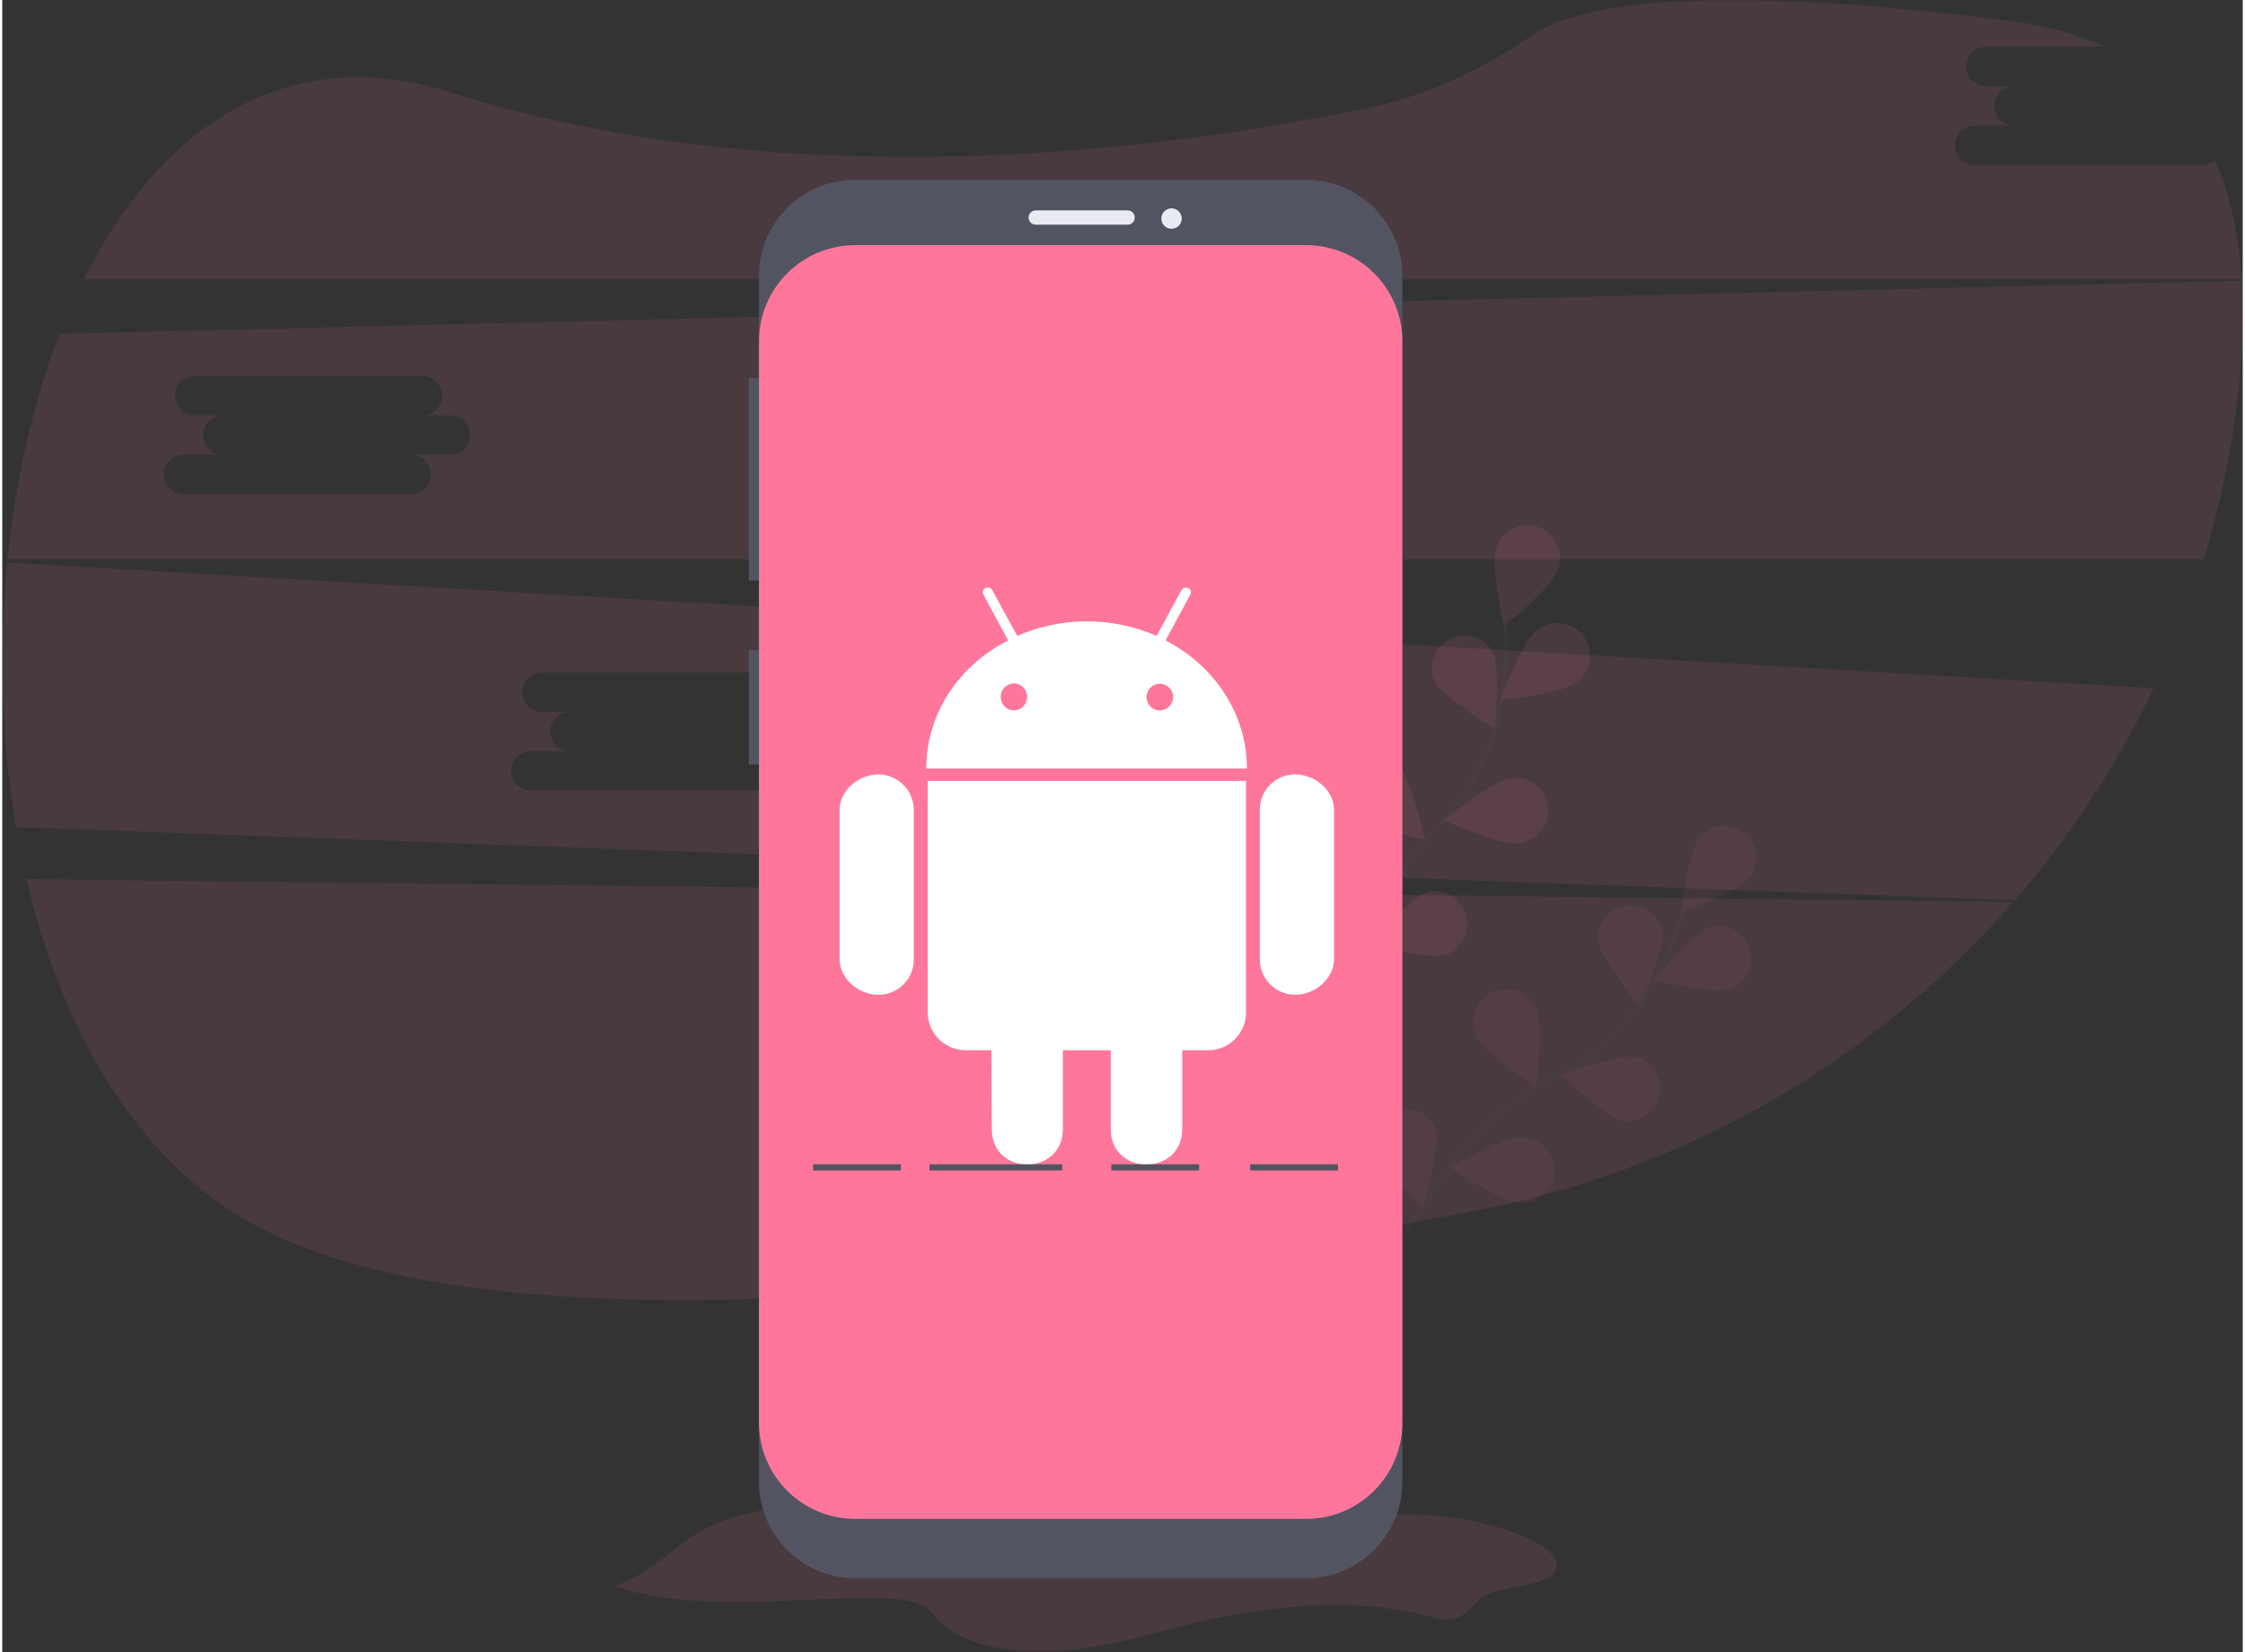 <svg xmlns="http://www.w3.org/2000/svg" xmlns:xlink="http://www.w3.org/1999/xlink" width="500px" height="368px" viewBox="0 0 499 368" version="1.1">
    <rect x="0" y="0" width="499" height="368" fill="#333333" stroke="none"/>
    <defs>
    <filter id="alpha" filterUnits="objectBoundingBox" x="0%" y="0%" width="100%" height="100%">
      <feColorMatrix type="matrix" in="SourceGraphic" values="0 0 0 0 1 0 0 0 0 1 0 0 0 0 1 0 0 0 1 0"/>
    </filter>
    <mask id="mask0">
      <g filter="url(#alpha)">
    <rect x="0" y="0" width="499" height="368" style="fill:rgb(0%,0%,0%);fill-opacity:0.102;stroke:none;"/>
      </g>
    </mask>
    <clipPath id="clip1">
      <rect x="0" y="0" width="499" height="368"/>
    </clipPath>
    <g id="surface5" clip-path="url(#clip1)">
    <path style=" stroke:none;fill-rule:nonzero;fill:rgb(99.608%,46.667%,60.784%);fill-opacity:1;" d="M 5.391 195.82 C 13.285 229.613 30.004 258.824 56.422 272.984 C 111.328 302.41 235.148 287.234 327.562 269.797 C 374.258 261.016 416.645 236.754 447.895 200.918 Z M 5.391 195.82 "/>
    </g>
    <mask id="mask1">
      <g filter="url(#alpha)">
    <rect x="0" y="0" width="499" height="368" style="fill:rgb(0%,0%,0%);fill-opacity:0.102;stroke:none;"/>
      </g>
    </mask>
    <clipPath id="clip2">
      <rect x="0" y="0" width="499" height="368"/>
    </clipPath>
    <g id="surface8" clip-path="url(#clip2)">
    <path style=" stroke:none;fill-rule:nonzero;fill:rgb(99.608%,46.667%,60.784%);fill-opacity:1;" d="M 489.992 36.758 L 439.289 36.758 C 436.867 36.758 434.906 34.793 434.906 32.371 C 434.906 29.945 436.867 27.984 439.289 27.984 L 448.055 27.984 C 445.633 27.984 443.672 26.02 443.672 23.594 C 443.672 21.172 445.633 19.207 448.055 19.207 L 441.793 19.207 C 439.375 19.207 437.41 17.242 437.41 14.816 C 437.41 12.395 439.375 10.43 441.793 10.43 L 468.258 10.43 C 462.387 7.695 455.523 5.754 447.617 4.73 C 375.457 -4.551 349.691 1.59 340.602 7.922 C 329.391 15.707 316.883 21.438 303.512 24.199 C 258.988 33.395 175.723 44.461 100.254 20.656 C 62.746 8.812 34.867 28.816 18.16 62.227 L 498.797 62.227 C 498.168 52.516 496.289 43.555 492.84 35.703 C 492.051 36.387 491.039 36.762 489.992 36.758 Z M 489.992 36.758 "/>
    </g>
    <mask id="mask2">
      <g filter="url(#alpha)">
    <rect x="0" y="0" width="499" height="368" style="fill:rgb(0%,0%,0%);fill-opacity:0.102;stroke:none;"/>
      </g>
    </mask>
    <clipPath id="clip3">
      <rect x="0" y="0" width="499" height="368"/>
    </clipPath>
    <g id="surface11" clip-path="url(#clip3)">
    <path style=" stroke:none;fill-rule:nonzero;fill:rgb(99.608%,46.667%,60.784%);fill-opacity:1;" d="M 1.086 125.293 C -0.859 144.945 -0.199 164.77 3.051 184.25 L 448.23 200.551 C 460.625 186.277 471.027 170.391 479.164 153.32 Z M 177.16 167.352 L 168.395 167.352 C 170.816 167.352 172.777 169.316 172.777 171.742 C 172.777 174.164 170.816 176.129 168.395 176.129 L 117.691 176.129 C 115.27 176.129 113.309 174.164 113.309 171.742 C 113.309 169.316 115.27 167.352 117.691 167.352 L 126.457 167.352 C 124.035 167.352 122.074 165.391 122.074 162.965 C 122.074 160.543 124.035 158.578 126.457 158.578 L 120.195 158.578 C 117.777 158.578 115.812 156.613 115.812 154.188 C 115.812 151.766 117.777 149.801 120.195 149.801 L 170.902 149.801 C 173.324 149.801 175.285 151.766 175.285 154.188 C 175.285 156.613 173.324 158.578 170.902 158.578 L 177.16 158.578 C 179.582 158.578 181.543 160.543 181.543 162.965 C 181.543 165.391 179.582 167.352 177.16 167.352 Z M 177.16 167.352 "/>
    </g>
    <mask id="mask3">
      <g filter="url(#alpha)">
    <rect x="0" y="0" width="499" height="368" style="fill:rgb(0%,0%,0%);fill-opacity:0.102;stroke:none;"/>
      </g>
    </mask>
    <clipPath id="clip4">
      <rect x="0" y="0" width="499" height="368"/>
    </clipPath>
    <g id="surface14" clip-path="url(#clip4)">
    <path style=" stroke:none;fill-rule:nonzero;fill:rgb(99.608%,46.667%,60.784%);fill-opacity:1;" d="M 498.816 62.527 L 12.785 74.371 C 6.879 89.582 2.98 106.785 1.16 124.617 L 490.305 124.617 C 493.496 114.145 495.859 103.434 497.367 92.586 C 498.824 82.102 499.406 71.969 498.816 62.527 Z M 99.832 101.312 L 91.066 101.312 C 93.488 101.312 95.449 103.277 95.449 105.703 C 95.449 108.125 93.488 110.09 91.066 110.09 L 40.359 110.09 C 37.941 110.09 35.977 108.125 35.977 105.703 C 35.977 103.277 37.941 101.312 40.359 101.312 L 49.125 101.312 C 46.707 101.312 44.742 99.348 44.742 96.926 C 44.742 94.504 46.707 92.539 49.125 92.539 L 42.867 92.539 C 40.445 92.539 38.484 90.574 38.484 88.148 C 38.484 85.727 40.445 83.762 42.867 83.762 L 93.574 83.762 C 95.992 83.762 97.957 85.727 97.957 88.148 C 97.957 90.574 95.992 92.539 93.574 92.539 L 99.832 92.539 C 102.254 92.539 104.215 94.504 104.215 96.926 C 104.215 99.348 102.254 101.312 99.832 101.312 Z M 99.832 101.312 "/>
    </g>
    <mask id="mask4">
      <g filter="url(#alpha)">
    <rect x="0" y="0" width="499" height="368" style="fill:rgb(0%,0%,0%);fill-opacity:0.102;stroke:none;"/>
      </g>
    </mask>
    <mask id="mask5">
      <g filter="url(#alpha)">
    <rect x="0" y="0" width="499" height="368" style="fill:rgb(0%,0%,0%);fill-opacity:0.251;stroke:none;"/>
      </g>
    </mask>
    <clipPath id="clip6">
      <rect x="0" y="0" width="499" height="368"/>
    </clipPath>
    <g id="surface18" clip-path="url(#clip6)">
    <path style=" stroke:none;fill-rule:nonzero;fill:rgb(0%,0%,0%);fill-opacity:1;" d="M 389.395 195.387 C 386.895 198.527 373.973 203.129 373.973 203.129 C 373.973 203.129 375.527 189.465 378.027 186.344 C 380.598 183.48 384.953 183.117 387.965 185.516 C 390.977 187.914 391.605 192.246 389.398 195.398 Z M 389.395 195.387 "/>
    </g>
    <mask id="mask6">
      <g filter="url(#alpha)">
    <rect x="0" y="0" width="499" height="368" style="fill:rgb(0%,0%,0%);fill-opacity:0.251;stroke:none;"/>
      </g>
    </mask>
    <clipPath id="clip7">
      <rect x="0" y="0" width="499" height="368"/>
    </clipPath>
    <g id="surface21" clip-path="url(#clip7)">
    <path style=" stroke:none;fill-rule:nonzero;fill:rgb(0%,0%,0%);fill-opacity:1;" d="M 384.957 220.281 C 381.156 221.562 367.816 218.379 367.816 218.379 C 367.816 218.379 376.527 207.773 380.332 206.496 C 384.039 205.508 387.875 207.574 389.098 211.219 C 390.32 214.859 388.508 218.824 384.957 220.281 Z M 384.957 220.281 "/>
    </g>
    <mask id="mask7">
      <g filter="url(#alpha)">
    <rect x="0" y="0" width="499" height="368" style="fill:rgb(0%,0%,0%);fill-opacity:0.251;stroke:none;"/>
      </g>
    </mask>
    <clipPath id="clip8">
      <rect x="0" y="0" width="499" height="368"/>
    </clipPath>
    <g id="surface24" clip-path="url(#clip8)">
    <path style=" stroke:none;fill-rule:nonzero;fill:rgb(0%,0%,0%);fill-opacity:1;" d="M 360.914 249.703 C 356.988 248.887 347.074 239.395 347.074 239.395 C 347.074 239.395 359.941 234.645 363.871 235.461 C 367.559 236.492 369.82 240.207 369.043 243.965 C 368.262 247.719 364.707 250.227 360.914 249.699 Z M 360.914 249.703 "/>
    </g>
    <mask id="mask8">
      <g filter="url(#alpha)">
    <rect x="0" y="0" width="499" height="368" style="fill:rgb(0%,0%,0%);fill-opacity:0.251;stroke:none;"/>
      </g>
    </mask>
    <clipPath id="clip9">
      <rect x="0" y="0" width="499" height="368"/>
    </clipPath>
    <g id="surface27" clip-path="url(#clip9)">
    <path style=" stroke:none;fill-rule:nonzero;fill:rgb(0%,0%,0%);fill-opacity:1;" d="M 337.715 267.867 C 333.707 267.723 322.336 260.051 322.336 260.051 C 322.336 260.051 334.215 253.203 338.223 253.332 C 340.938 253.246 343.473 254.684 344.801 257.055 C 346.129 259.426 346.027 262.34 344.535 264.613 C 343.047 266.887 340.414 268.141 337.715 267.867 Z M 337.715 267.867 "/>
    </g>
    <mask id="mask9">
      <g filter="url(#alpha)">
    <rect x="0" y="0" width="499" height="368" style="fill:rgb(0%,0%,0%);fill-opacity:0.251;stroke:none;"/>
      </g>
    </mask>
    <clipPath id="clip10">
      <rect x="0" y="0" width="499" height="368"/>
    </clipPath>
    <g id="surface30" clip-path="url(#clip10)">
    <path style=" stroke:none;fill-rule:nonzero;fill:rgb(0%,0%,0%);fill-opacity:1;" d="M 355.398 209.48 C 355.914 213.469 364.598 224.09 364.598 224.09 C 364.598 224.09 370.316 211.609 369.805 207.625 C 369.07 203.855 365.539 201.309 361.734 201.797 C 357.93 202.289 355.16 205.648 355.398 209.48 Z M 355.398 209.48 "/>
    </g>
    <mask id="mask10">
      <g filter="url(#alpha)">
    <rect x="0" y="0" width="499" height="368" style="fill:rgb(0%,0%,0%);fill-opacity:0.251;stroke:none;"/>
      </g>
    </mask>
    <clipPath id="clip11">
      <rect x="0" y="0" width="499" height="368"/>
    </clipPath>
    <g id="surface33" clip-path="url(#clip11)">
    <path style=" stroke:none;fill-rule:nonzero;fill:rgb(0%,0%,0%);fill-opacity:1;" d="M 328.535 231.066 C 330.215 234.711 341.676 242.246 341.676 242.246 C 341.676 242.246 343.406 228.625 341.727 224.98 C 340.75 222.445 338.449 220.664 335.754 220.359 C 333.062 220.051 330.418 221.273 328.902 223.523 C 327.383 225.773 327.242 228.684 328.535 231.07 Z M 328.535 231.066 "/>
    </g>
    <mask id="mask11">
      <g filter="url(#alpha)">
    <rect x="0" y="0" width="499" height="368" style="fill:rgb(0%,0%,0%);fill-opacity:0.251;stroke:none;"/>
      </g>
    </mask>
    <clipPath id="clip12">
      <rect x="0" y="0" width="499" height="368"/>
    </clipPath>
    <g id="surface36" clip-path="url(#clip12)">
    <path style=" stroke:none;fill-rule:nonzero;fill:rgb(0%,0%,0%);fill-opacity:1;" d="M 305.301 255.633 C 306.336 259.512 316.367 268.875 316.367 268.875 C 316.367 268.875 320.371 255.746 319.328 251.867 C 318.094 248.234 314.254 246.184 310.555 247.176 C 306.852 248.172 304.555 251.867 305.301 255.633 Z M 305.301 255.633 "/>
    </g>
    <clipPath id="clip5">
      <rect x="0" y="0" width="499" height="368"/>
    </clipPath>
    <g id="surface38" clip-path="url(#clip5)">
    <path style="fill:none;stroke-width:2;stroke-linecap:butt;stroke-linejoin:miter;stroke:rgb(32.549%,32.941%,38.039%);stroke-opacity:1;stroke-miterlimit:10;" d="M 729.003 669.332 C 729.003 669.332 757.204 599.826 809.863 574.053 C 832.027 563.392 850.138 545.827 861.473 523.999 C 866.763 513.587 871.091 502.703 874.398 491.502 " transform="matrix(0.455,0,0,0.455,-23.403,-20.973)"/>
    <path style=" stroke:none;fill-rule:nonzero;fill:rgb(99.608%,46.667%,60.784%);fill-opacity:1;" d="M 389.395 195.387 C 386.895 198.527 373.973 203.129 373.973 203.129 C 373.973 203.129 375.527 189.465 378.027 186.344 C 380.598 183.48 384.953 183.117 387.965 185.516 C 390.977 187.914 391.605 192.246 389.398 195.398 Z M 389.395 195.387 "/>
    <path style=" stroke:none;fill-rule:nonzero;fill:rgb(99.608%,46.667%,60.784%);fill-opacity:1;" d="M 384.957 220.281 C 381.156 221.562 367.816 218.379 367.816 218.379 C 367.816 218.379 376.527 207.773 380.332 206.496 C 384.039 205.508 387.875 207.574 389.098 211.219 C 390.32 214.859 388.508 218.824 384.957 220.281 Z M 384.957 220.281 "/>
    <path style=" stroke:none;fill-rule:nonzero;fill:rgb(99.608%,46.667%,60.784%);fill-opacity:1;" d="M 360.914 249.703 C 356.988 248.887 347.074 239.395 347.074 239.395 C 347.074 239.395 359.941 234.645 363.871 235.461 C 367.559 236.492 369.82 240.207 369.043 243.965 C 368.262 247.719 364.707 250.227 360.914 249.699 Z M 360.914 249.703 "/>
    <path style=" stroke:none;fill-rule:nonzero;fill:rgb(99.608%,46.667%,60.784%);fill-opacity:1;" d="M 337.715 267.867 C 333.707 267.723 322.336 260.051 322.336 260.051 C 322.336 260.051 334.215 253.203 338.223 253.332 C 340.938 253.246 343.473 254.684 344.801 257.055 C 346.129 259.426 346.027 262.34 344.535 264.613 C 343.047 266.887 340.414 268.141 337.715 267.867 Z M 337.715 267.867 "/>
    <path style=" stroke:none;fill-rule:nonzero;fill:rgb(99.608%,46.667%,60.784%);fill-opacity:1;" d="M 355.398 209.48 C 355.914 213.469 364.598 224.09 364.598 224.09 C 364.598 224.09 370.316 211.609 369.805 207.625 C 369.07 203.855 365.539 201.309 361.734 201.797 C 357.93 202.289 355.16 205.648 355.398 209.48 Z M 355.398 209.48 "/>
    <path style=" stroke:none;fill-rule:nonzero;fill:rgb(99.608%,46.667%,60.784%);fill-opacity:1;" d="M 328.535 231.066 C 330.215 234.711 341.676 242.246 341.676 242.246 C 341.676 242.246 343.406 228.625 341.727 224.98 C 340.75 222.445 338.449 220.664 335.754 220.359 C 333.062 220.051 330.418 221.273 328.902 223.523 C 327.383 225.773 327.242 228.684 328.535 231.07 Z M 328.535 231.066 "/>
    <path style=" stroke:none;fill-rule:nonzero;fill:rgb(99.608%,46.667%,60.784%);fill-opacity:1;" d="M 305.301 255.633 C 306.336 259.512 316.367 268.875 316.367 268.875 C 316.367 268.875 320.371 255.746 319.328 251.867 C 318.094 248.234 314.254 246.184 310.555 247.176 C 306.852 248.172 304.555 251.867 305.301 255.633 Z M 305.301 255.633 "/>
    <use xlink:href="#surface18" mask="url(#mask5)"/>
    <use xlink:href="#surface21" mask="url(#mask6)"/>
    <use xlink:href="#surface24" mask="url(#mask7)"/>
    <use xlink:href="#surface27" mask="url(#mask8)"/>
    <use xlink:href="#surface30" mask="url(#mask9)"/>
    <use xlink:href="#surface33" mask="url(#mask10)"/>
    <use xlink:href="#surface36" mask="url(#mask11)"/>
    </g>
    <mask id="mask12">
      <g filter="url(#alpha)">
    <rect x="0" y="0" width="499" height="368" style="fill:rgb(0%,0%,0%);fill-opacity:0.102;stroke:none;"/>
      </g>
    </mask>
    <clipPath id="clip13">
      <rect x="0" y="0" width="499" height="368"/>
    </clipPath>
    <g id="surface41" clip-path="url(#clip13)">
    <path style="fill:none;stroke-width:2;stroke-linecap:butt;stroke-linejoin:miter;stroke:rgb(32.549%,32.941%,38.039%);stroke-opacity:1;stroke-miterlimit:10;" d="M 709.003 567.706 C 709.003 567.706 712.558 492.788 753.692 451.002 C 771.039 433.574 782.262 411 785.689 386.651 C 787.235 375.08 787.707 363.39 787.123 351.726 " transform="matrix(0.455,0,0,0.455,-23.403,-20.973)"/>
    <path style=" stroke:none;fill-rule:nonzero;fill:rgb(99.608%,46.667%,60.784%);fill-opacity:1;" d="M 346.41 127.156 C 345.098 130.949 334.426 139.57 334.426 139.57 C 334.426 139.57 331.379 126.188 332.691 122.391 C 333.402 119.762 335.52 117.75 338.18 117.172 C 340.84 116.598 343.598 117.555 345.332 119.656 C 347.062 121.758 347.48 124.648 346.41 127.156 Z M 346.41 127.156 "/>
    <path style=" stroke:none;fill-rule:nonzero;fill:rgb(99.608%,46.667%,60.784%);fill-opacity:1;" d="M 350.449 152.098 C 347.266 154.566 333.648 155.996 333.648 155.996 C 333.648 155.996 338.355 143.098 341.516 140.629 C 343.543 138.824 346.406 138.297 348.941 139.262 C 351.477 140.227 353.262 142.523 353.582 145.219 C 353.898 147.918 352.691 150.566 350.449 152.098 Z M 350.449 152.098 "/>
    <path style=" stroke:none;fill-rule:nonzero;fill:rgb(99.608%,46.667%,60.784%);fill-opacity:1;" d="M 337.508 187.859 C 333.535 188.391 321.043 182.73 321.043 182.73 C 321.043 182.73 331.609 173.977 335.598 173.441 C 338.258 172.91 340.996 173.898 342.699 176.016 C 344.398 178.129 344.785 181.016 343.699 183.504 C 342.613 185.996 340.234 187.672 337.527 187.859 Z M 337.508 187.859 "/>
    <path style=" stroke:none;fill-rule:nonzero;fill:rgb(99.608%,46.667%,60.784%);fill-opacity:1;" d="M 321.641 212.691 C 317.809 213.891 304.539 210.414 304.539 210.414 C 304.539 210.414 313.473 200 317.305 198.801 C 321.035 197.891 324.828 200.039 325.977 203.707 C 327.121 207.375 325.223 211.305 321.641 212.684 Z M 321.641 212.691 "/>
    <path style=" stroke:none;fill-rule:nonzero;fill:rgb(99.608%,46.667%,60.784%);fill-opacity:1;" d="M 318.988 151.742 C 320.805 155.328 332.508 162.465 332.508 162.465 C 332.508 162.465 333.766 148.805 331.965 145.207 C 330.023 141.887 325.844 140.648 322.414 142.375 C 318.98 144.102 317.48 148.203 318.988 151.742 Z M 318.988 151.742 "/>
    <path style=" stroke:none;fill-rule:nonzero;fill:rgb(99.608%,46.667%,60.784%);fill-opacity:1;" d="M 300.793 181.027 C 303.586 183.91 316.895 187.211 316.895 187.211 C 316.895 187.211 314.016 173.789 311.223 170.906 C 308.379 168.316 304.02 168.387 301.258 171.066 C 298.5 173.742 298.297 178.105 300.793 181.031 Z M 300.793 181.027 "/>
    <path style=" stroke:none;fill-rule:nonzero;fill:rgb(99.608%,46.667%,60.784%);fill-opacity:1;" d="M 287.008 211.914 C 289.285 215.23 301.84 220.734 301.84 220.734 C 301.84 220.734 301.266 207.02 299 203.703 C 296.621 200.723 292.352 200.082 289.207 202.234 C 286.062 204.383 285.105 208.602 287.016 211.902 Z M 287.008 211.914 "/>
    </g>
    <mask id="mask13">
      <g filter="url(#alpha)">
    <rect x="0" y="0" width="499" height="368" style="fill:rgb(0%,0%,0%);fill-opacity:0.102;stroke:none;"/>
      </g>
    </mask>
    <clipPath id="clip14">
      <rect x="0" y="0" width="499" height="368"/>
    </clipPath>
    <g id="surface44" clip-path="url(#clip14)">
    <path style=" stroke:none;fill-rule:nonzero;fill:rgb(99.608%,46.667%,60.784%);fill-opacity:1;" d="M 136.344 353.316 C 154.23 359.336 176.051 355.676 196.344 356.098 C 199.121 356.16 202.062 356.332 204.289 357.371 C 206.52 358.41 207.613 360.102 209.145 361.539 C 214.828 366.906 226.48 368.633 236.664 367.723 C 246.848 366.812 256.188 363.797 265.777 361.5 C 282.387 357.531 301.379 355.727 317.762 360.051 C 319.27 360.449 320.852 360.902 322.461 360.75 C 326.055 360.395 327.125 357.516 329.637 355.871 C 334.184 352.902 344.023 353.707 346.012 349.797 C 347.18 347.52 344.492 345.148 341.566 343.582 C 330.367 337.59 314.348 336.602 299.691 337.527 C 285.035 338.449 270.625 341 255.891 341.012 C 237.535 341.012 219.801 337.098 201.625 335.496 C 189.035 334.383 175.293 334.52 163.488 337.773 C 150.727 341.332 147.906 349.277 136.344 353.316 Z M 136.344 353.316 "/>
    </g>
    </defs>
    <g id="surface1">
    <use xlink:href="#surface5" mask="url(#mask0)"/>
    <use xlink:href="#surface8" mask="url(#mask1)"/>
    <use xlink:href="#surface11" mask="url(#mask2)"/>
    <use xlink:href="#surface14" mask="url(#mask3)"/>
    <use xlink:href="#surface38" mask="url(#mask4)"/>
    <use xlink:href="#surface41" mask="url(#mask12)"/>
    <use xlink:href="#surface44" mask="url(#mask13)"/>
    <path style=" stroke:none;fill-rule:nonzero;fill:rgb(32.549%,32.941%,38.039%);fill-opacity:1;" d="M 166.262 84.211 L 169.445 84.211 L 169.445 129.301 L 166.262 129.301 Z M 166.262 84.211 "/>
    <path style=" stroke:none;fill-rule:nonzero;fill:rgb(32.549%,32.941%,38.039%);fill-opacity:1;" d="M 166.262 144.785 L 169.445 144.785 L 169.445 170.293 L 166.262 170.293 Z M 166.262 144.785 "/>
    <path style=" stroke:none;fill-rule:nonzero;fill:rgb(32.549%,32.941%,38.039%);fill-opacity:1;" d="M 189.961 40.035 L 290.398 40.035 C 302.23 40.035 311.824 49.637 311.824 61.484 L 311.824 330.105 C 311.824 341.953 302.23 351.559 290.398 351.559 L 189.961 351.559 C 178.129 351.559 168.535 341.953 168.535 330.105 L 168.535 61.484 C 168.535 49.637 178.129 40.035 189.961 40.035 Z M 189.961 40.035 "/>
    <path style=" stroke:none;fill-rule:nonzero;fill:rgb(99.608%,46.667%,60.784%);fill-opacity:1;" d="M 189.961 54.609 L 290.398 54.609 C 302.23 54.609 311.824 64.211 311.824 76.059 L 311.824 316.898 C 311.824 328.746 302.23 338.352 290.398 338.352 L 189.961 338.352 C 178.129 338.352 168.535 328.746 168.535 316.898 L 168.535 76.059 C 168.535 64.211 178.129 54.609 189.961 54.609 Z M 189.961 54.609 "/>
    <path style=" stroke:none;fill-rule:nonzero;fill:rgb(91.765%,91.765%,95.294%);fill-opacity:1;" d="M 230.172 46.867 L 250.641 46.867 C 251.52 46.867 252.234 47.578 252.234 48.461 C 252.234 49.34 251.52 50.055 250.641 50.055 L 230.172 50.055 C 229.293 50.055 228.582 49.34 228.582 48.461 C 228.582 47.578 229.293 46.867 230.172 46.867 Z M 230.172 46.867 "/>
    <path style=" stroke:none;fill-rule:nonzero;fill:rgb(91.765%,91.765%,95.294%);fill-opacity:1;" d="M 262.695 48.688 C 262.695 49.945 261.676 50.965 260.422 50.965 C 259.164 50.965 258.148 49.945 258.148 48.688 C 258.148 47.43 259.164 46.41 260.422 46.41 C 261.676 46.41 262.695 47.43 262.695 48.688 Z M 262.695 48.688 "/>
    <path style=" stroke:none;fill-rule:nonzero;fill:rgb(100%,100%,100%);fill-opacity:1;" d="M 203.016 180.402 L 203.016 213.648 C 203.039 215.754 202.219 217.781 200.738 219.277 C 199.254 220.773 197.238 221.609 195.133 221.602 C 190.75 221.602 186.492 218.043 186.492 213.648 L 186.492 180.402 C 186.492 176.066 190.734 172.508 195.133 172.508 C 199.48 172.527 203 176.051 203.016 180.402 Z M 206.113 225.465 C 206.109 227.719 207 229.883 208.594 231.477 C 210.184 233.07 212.348 233.961 214.598 233.957 L 220.301 233.957 L 220.387 251.496 C 220.387 262.086 236.215 262.004 236.215 251.496 L 236.215 233.961 L 246.875 233.961 L 246.875 251.5 C 246.875 262.035 262.797 262.062 262.797 251.5 L 262.797 233.961 L 268.586 233.961 C 273.258 233.949 277.031 230.145 277.016 225.469 L 277.016 173.957 L 206.113 173.957 Z M 277.207 171.188 L 205.789 171.188 C 205.789 158.891 213.129 148.227 224.023 142.66 L 218.562 132.527 C 217.762 131.117 219.797 130.25 220.484 131.438 L 226.047 141.656 C 235.941 137.324 247.195 137.324 257.094 141.656 L 262.625 131.469 C 263.344 130.234 265.352 131.156 264.543 132.559 L 259.086 142.66 C 269.871 148.227 277.207 158.906 277.207 171.188 Z M 228.27 155.246 C 228.27 153.582 226.922 152.234 225.258 152.234 C 223.645 152.297 222.367 153.625 222.367 155.246 C 222.367 156.863 223.645 158.195 225.258 158.258 C 226.918 158.258 228.262 156.918 228.27 155.258 Z M 260.781 155.246 C 260.754 153.609 259.41 152.301 257.77 152.324 C 256.133 152.348 254.828 153.695 254.852 155.336 C 254.875 156.977 256.219 158.285 257.855 158.262 C 259.484 158.227 260.785 156.891 260.781 155.258 Z M 287.957 172.5 C 285.863 172.492 283.855 173.324 282.375 174.805 C 280.895 176.285 280.066 178.297 280.074 180.395 L 280.074 213.641 C 280.055 218.016 283.586 221.578 287.957 221.594 C 292.371 221.594 296.598 218.035 296.598 213.641 L 296.598 180.395 C 296.586 175.984 292.34 172.508 287.957 172.508 Z M 287.957 172.5 "/>
    <path style=" stroke:none;fill-rule:nonzero;fill:rgb(32.549%,32.941%,38.039%);fill-opacity:1;" d="M 206.52 259.359 L 236.086 259.359 L 236.086 260.723 L 206.52 260.723 Z M 206.52 259.359 "/>
    <path style=" stroke:none;fill-rule:nonzero;fill:rgb(32.549%,32.941%,38.039%);fill-opacity:1;" d="M 247.004 259.359 L 266.562 259.359 L 266.562 260.723 L 247.004 260.723 Z M 247.004 259.359 "/>
    <path style=" stroke:none;fill-rule:nonzero;fill:rgb(32.549%,32.941%,38.039%);fill-opacity:1;" d="M 180.59 259.359 L 200.152 259.359 L 200.152 260.723 L 180.59 260.723 Z M 180.59 259.359 "/>
    <path style=" stroke:none;fill-rule:nonzero;fill:rgb(32.549%,32.941%,38.039%);fill-opacity:1;" d="M 277.934 259.359 L 297.492 259.359 L 297.492 260.723 L 277.934 260.723 Z M 277.934 259.359 "/>
    </g>
    </svg>